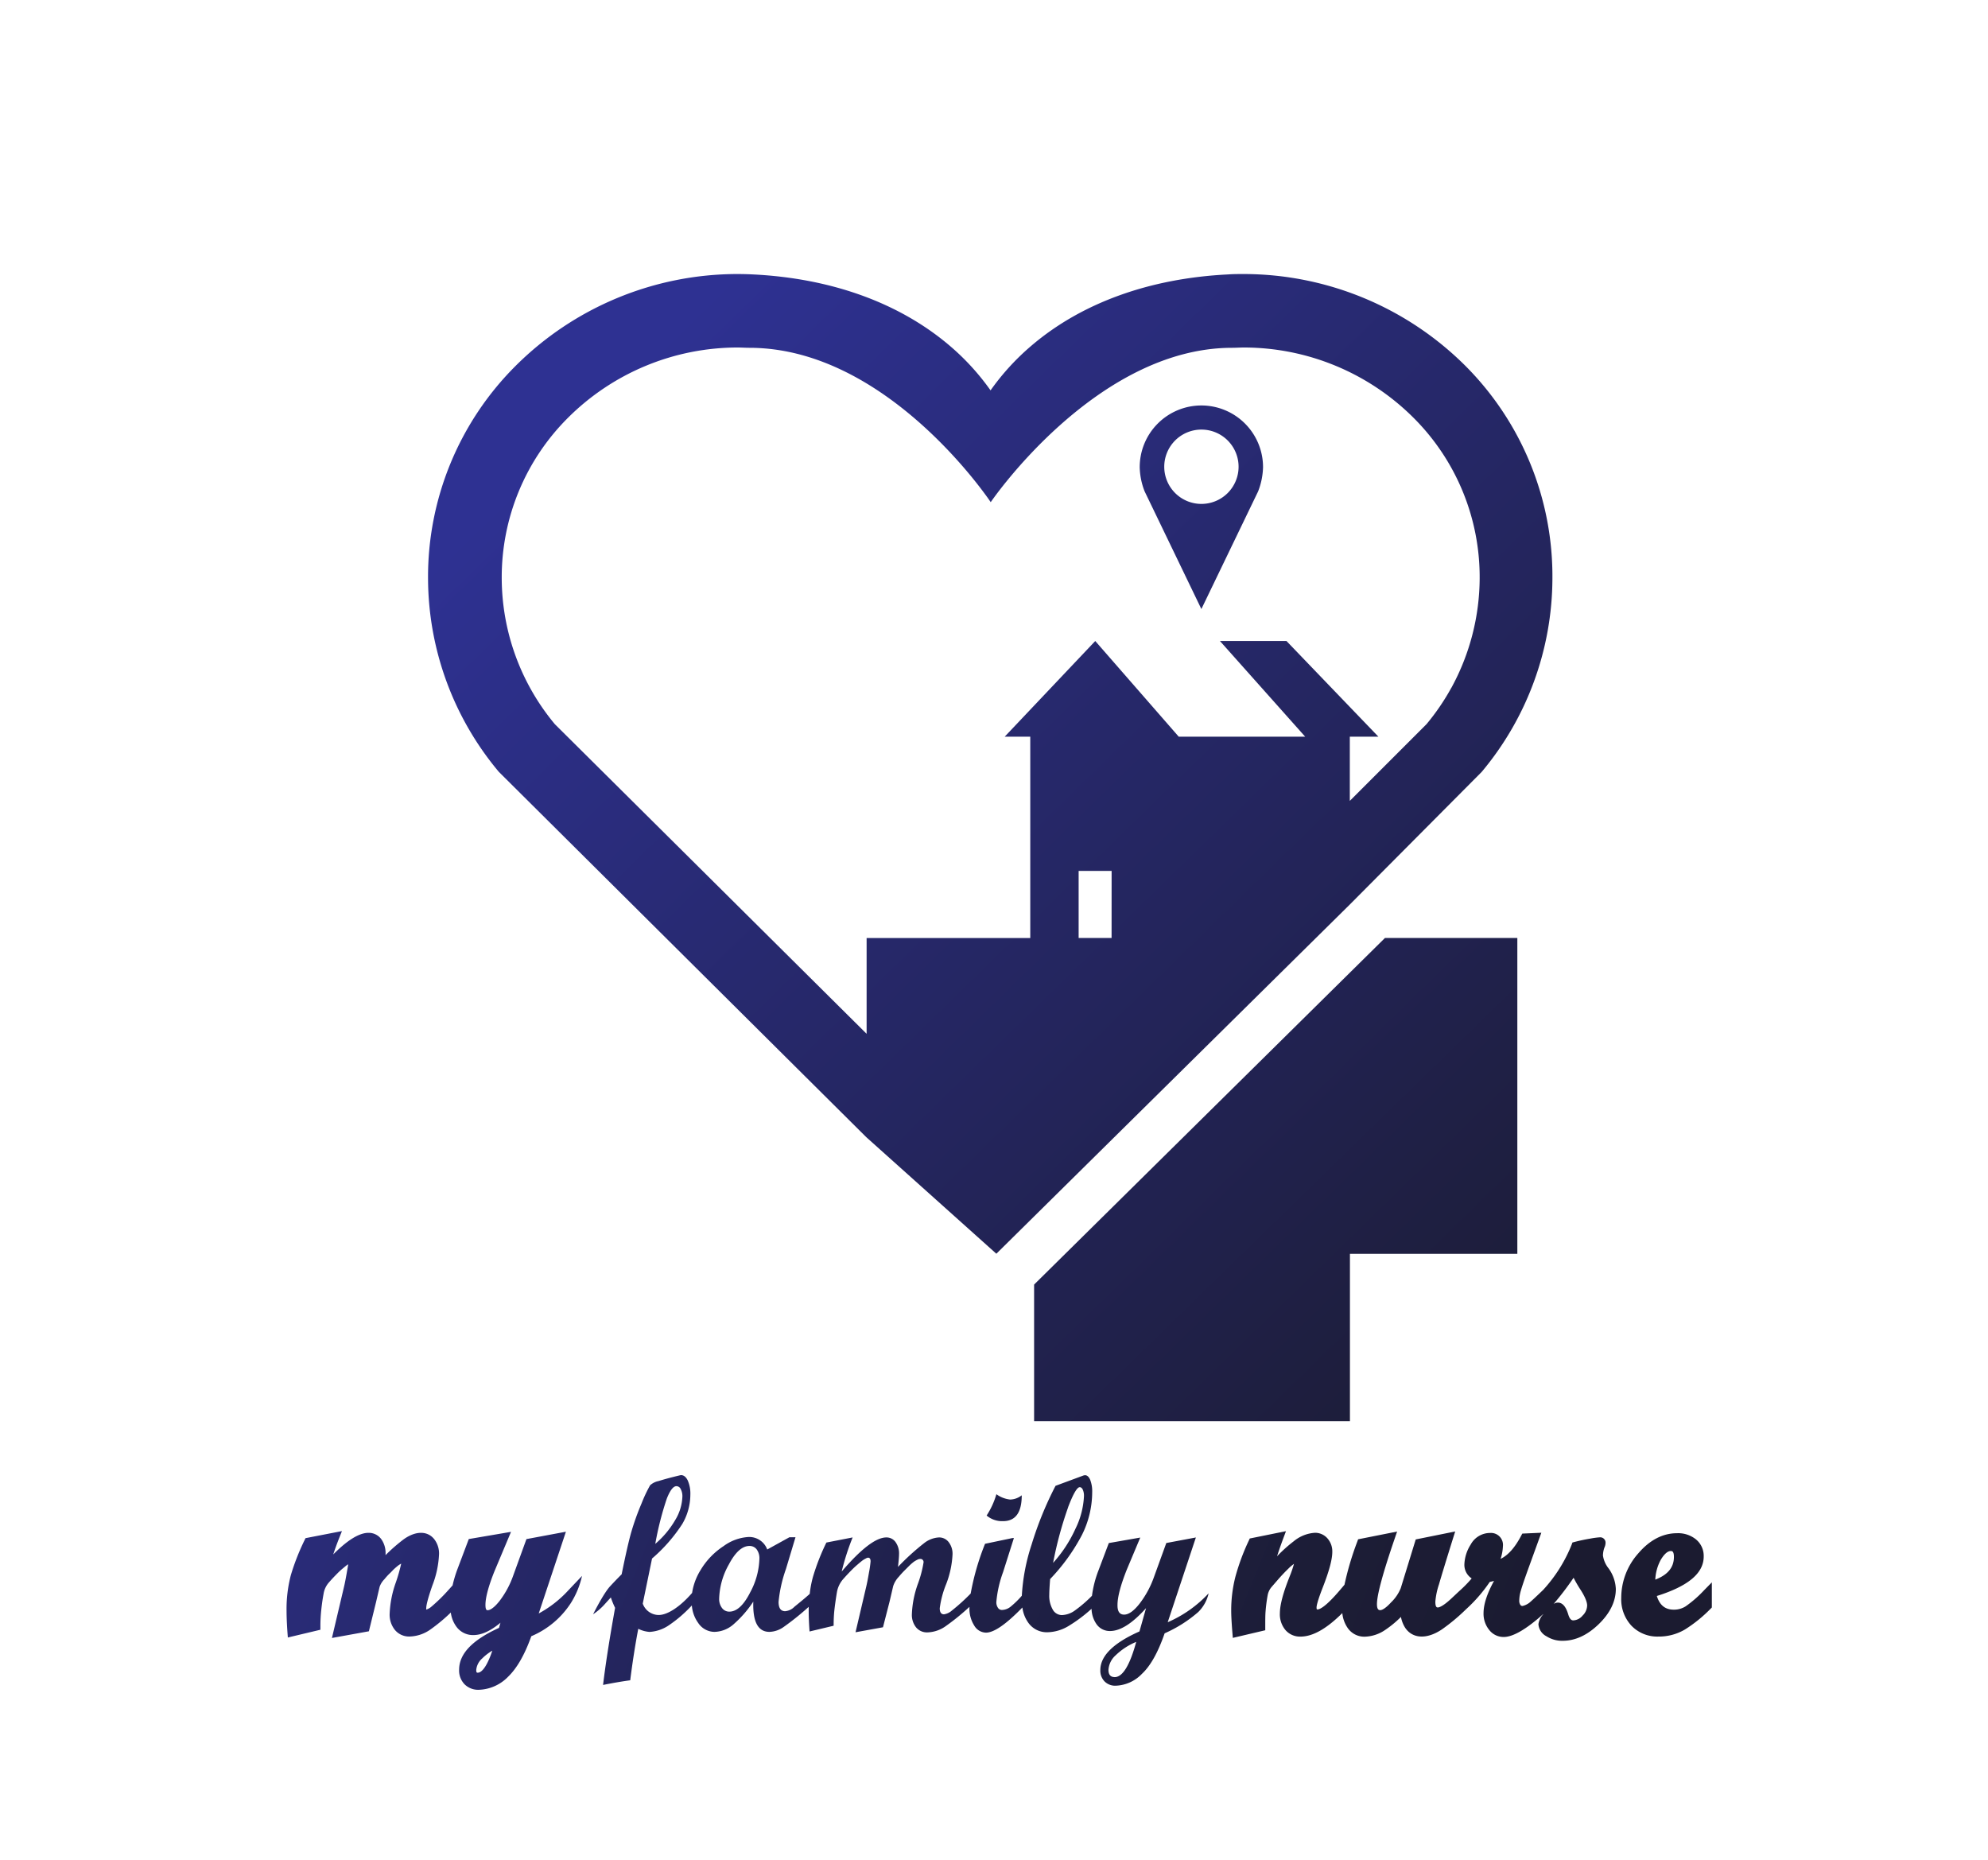 <svg id="Layer_1" data-name="Layer 1" xmlns="http://www.w3.org/2000/svg" xmlns:xlink="http://www.w3.org/1999/xlink" viewBox="0 0 466.48 436.48"><defs><style>.cls-1{fill:url(#linear-gradient);}.cls-2{fill:url(#linear-gradient-2);}.cls-3{fill:url(#linear-gradient-3);}.cls-4{fill:none;}.cls-5{fill:url(#linear-gradient-4);}.cls-6{fill:url(#linear-gradient-5);}.cls-7{fill:url(#linear-gradient-6);}.cls-8{fill:url(#linear-gradient-7);}.cls-9{fill:url(#linear-gradient-8);}</style><linearGradient id="linear-gradient" x1="175.54" y1="6.84" x2="417.06" y2="254.47" gradientUnits="userSpaceOnUse"><stop offset="0.16" stop-color="#2e3192"/><stop offset="1" stop-color="#1b1b30"/></linearGradient><linearGradient id="linear-gradient-2" x1="86.94" y1="59" x2="361.99" y2="341.01" xlink:href="#linear-gradient"/><linearGradient id="linear-gradient-3" x1="123.28" y1="23.55" x2="398.33" y2="305.56" xlink:href="#linear-gradient"/><linearGradient id="linear-gradient-4" x1="8.31" y1="334.56" x2="331.31" y2="465.56" gradientUnits="userSpaceOnUse"><stop offset="0" stop-color="#2e3192"/><stop offset="0.28" stop-color="#27296d"/><stop offset="0.58" stop-color="#20214c"/><stop offset="0.83" stop-color="#1c1d37"/><stop offset="1" stop-color="#1b1b30"/></linearGradient><linearGradient id="linear-gradient-5" x1="33.86" y1="271.58" x2="356.86" y2="402.58" xlink:href="#linear-gradient-4"/><linearGradient id="linear-gradient-6" x1="22.53" y1="299.51" x2="345.53" y2="430.51" xlink:href="#linear-gradient-4"/><linearGradient id="linear-gradient-7" x1="49.39" y1="233.28" x2="372.39" y2="364.28" xlink:href="#linear-gradient-4"/><linearGradient id="linear-gradient-8" x1="40.89" y1="254.24" x2="363.89" y2="385.24" xlink:href="#linear-gradient-4"/></defs><title>MyFamilyNurse_FullLogo_040217</title><path class="cls-1" d="M281.91,95.14a14.48,14.48,0,0,0-14.48,14.48,16.49,16.49,0,0,0,1.15,5.67l13.32,27.62,13.32-27.62a16.74,16.74,0,0,0,1.15-5.67A14.48,14.48,0,0,0,281.91,95.14Zm0,23.1a8.72,8.72,0,1,1,8.72-8.72A8.72,8.72,0,0,1,281.91,118.24Z"/><polygon class="cls-2" points="324.98 220.09 242.65 301.42 242.65 333.48 316.76 333.48 316.76 294.2 356.04 294.2 356.04 220.09 324.98 220.09"/><path class="cls-3" d="M343.85,85.84a73.75,73.75,0,0,0-52-21.54c-1.2,0-2.42,0-3.62.09-18.44.9-34.41,6.67-46.17,16.69a56.67,56.67,0,0,0-9.63,10.52,56.67,56.67,0,0,0-9.63-10.52c-11.76-10-27.73-15.79-46.17-16.69-1.2-.06-2.42-.09-3.62-.09a73.75,73.75,0,0,0-52,21.53,69.88,69.88,0,0,0-20.57,49.94,70.94,70.94,0,0,0,16.61,45.34l86.22,85.72h0l30.52,27.35,82.87-81.87v0l31-31.17a70.95,70.95,0,0,0,16.61-45.34A69.88,69.88,0,0,0,343.85,85.84ZM203.37,252.23h0Zm57.46-32.14H253.1V204.36h7.74Zm79.71-58.68a54.19,54.19,0,0,1-5.81,8.51l-18,18V172.86h6.71l-21.57-22.45H286.26l20,22.45H276.59L257,150.41l-21.25,22.45h6v47.24h-38.4v22.48l-73.16-72.66a53.75,53.75,0,0,1-12.46-34.21A52.79,52.79,0,0,1,133.31,98a56.41,56.41,0,0,1,39.74-16.46h0c.92,0,1.85.07,2.78.07,32.6,0,56.62,36.2,56.64,36.22h0s24.63-36.22,56.64-36.22c.93,0,1.86-.07,2.78-.07A56.42,56.42,0,0,1,331.65,98,52.78,52.78,0,0,1,347.2,135.7,54,54,0,0,1,340.55,161.41Z"/><polygon class="cls-4" points="203.37 252.24 203.37 252.23 203.37 252.24 203.37 252.24"/><path class="cls-4" d="M291.9,81.53c-.92,0-1.85.07-2.78.07-33.37-.07-56.64,36.22-56.64,36.22h0s-23.7-36.22-56.64-36.22c-.93,0-1.86-.07-2.78-.07h0A56.41,56.41,0,0,0,133.31,98a52.79,52.79,0,0,0-15.56,37.71,53.75,53.75,0,0,0,12.46,34.21l73.16,72.66V220.09h38.4V172.86h-6L257,150.41l19.55,22.45h29.63l-20-22.45h15.65l21.57,22.45h-6.71V188l18-18A53.74,53.74,0,0,0,347.2,135.7,52.78,52.78,0,0,0,331.65,98,56.42,56.42,0,0,0,291.9,81.53Z"/><path class="cls-5" d="M126.41,378.59l6.38-19.18-9.26,1.73-3.1,8.54a21.62,21.62,0,0,1-3.23,6c-1.49,1.87-2.38,2.15-2.78,2.15-.17,0-.51,0-.51-1.25,0-1.71.7-4.35,2.09-7.83l3.91-9.31L110,361.13l-2.64,7a28.61,28.61,0,0,0-1.16,3.87l-1,1.11a39.3,39.3,0,0,1-4,3.91,3.31,3.31,0,0,1-1.18.66,1.64,1.64,0,0,1,0-.37c0-.45.19-1.73,1.44-5.3a23,23,0,0,0,1.56-7.34,5.47,5.47,0,0,0-1.12-3.5c-1.59-2-4.34-2-7.15,0a40.8,40.8,0,0,0-4.28,3.73c0-.1,0-.19,0-.27a5.58,5.58,0,0,0-1-3.47,3.64,3.64,0,0,0-3-1.49c-2.17,0-4.9,1.67-8.28,5.07q.6-1.82,1.34-3.7l.71-1.78-8.55,1.66-.23.48a53.31,53.31,0,0,0-3.22,8.22,31.37,31.37,0,0,0-1,8.38c0,1.33.07,3,.21,5l.09,1.23,7.64-1.82v-.81c0-1.38.08-2.65.2-3.79s.28-2.4.55-3.84a5.22,5.22,0,0,1,1.28-2.69c.58-.67,1.15-1.27,1.68-1.81s1-1,1.43-1.35.78-.66,1.12-.91l.24-.17c0,.36-.14,1-.31,2-.25,1.44-.47,2.55-.65,3.3l-2.83,12,8.67-1.57L88.22,376l.85-3.64a4.75,4.75,0,0,1,1.1-1.77c.42-.51.85-1,1.29-1.41s.75-.79,1.11-1.11.67-.58.93-.78a5.91,5.91,0,0,1,.64-.39,39.62,39.62,0,0,1-1.28,4.47,24.64,24.64,0,0,0-1.43,7.29,5.69,5.69,0,0,0,1.23,3.79A4.31,4.31,0,0,0,96.11,384a8.86,8.86,0,0,0,5-1.73,40.9,40.9,0,0,0,4.67-3.9,7.14,7.14,0,0,0,1.29,3.29,4.79,4.79,0,0,0,4,2c2,0,4.07-1,6.36-2.89l-.34,1.2c-6.29,2.87-9.36,6.09-9.36,9.83A4.63,4.63,0,0,0,109,395.2a4.52,4.52,0,0,0,3.35,1.3,10,10,0,0,0,6.88-3.07c2-1.93,3.83-5,5.44-9.5a20.58,20.58,0,0,0,9.29-7.8,20.17,20.17,0,0,0,2.61-6.35l-3.19,3.36A26.5,26.5,0,0,1,126.41,378.59Zm-14.25,13.9c-.28,0-.41,0-.41-.66a4.08,4.08,0,0,1,1.4-2.69,11.58,11.58,0,0,1,2.37-1.82C113.93,392.07,112.58,392.48,112.16,392.48Z"/><path class="cls-6" d="M239.75,350.86a4.57,4.57,0,0,1-2.72,1,6.74,6.74,0,0,1-3.23-1.25,18.47,18.47,0,0,1-2.29,5,5.57,5.57,0,0,0,3.74,1.32Q239.75,357,239.75,350.86Z"/><path class="cls-7" d="M274,380.65l6.61-19.89-6.94,1.3-2.9,8a22.54,22.54,0,0,1-3.4,6.26q-2,2.54-3.6,2.54t-1.55-2.29q0-2.77,2.17-8.24l3.17-7.55-7.38,1.29-2.44,6.46a25.38,25.38,0,0,0-1.51,5.91,30.93,30.93,0,0,1-4.12,3.53,5.49,5.49,0,0,1-2.93,1,2.46,2.46,0,0,1-2.16-1.3,6.56,6.56,0,0,1-.81-3.51q0-1,.2-3.64a45.35,45.35,0,0,0,7.48-10.38,22.51,22.51,0,0,0,2.39-10,7.43,7.43,0,0,0-.47-2.91q-.47-1.08-1.21-1.08a1.64,1.64,0,0,0-.46.1l-6.46,2.39a81.64,81.64,0,0,0-5.62,13.79,46.4,46.4,0,0,0-2.29,12,21.42,21.42,0,0,1-2.68,2.61,3.4,3.4,0,0,1-2,.73,1.1,1.1,0,0,1-.93-.52,2.3,2.3,0,0,1-.37-1.36,27.06,27.06,0,0,1,1.58-7l2.54-8h-.31l-6.46,1.35a59.3,59.3,0,0,0-3.37,11.67,45.83,45.83,0,0,1-4.42,4,3.58,3.58,0,0,1-1.84.88q-1,0-1-1.42a22.56,22.56,0,0,1,1.5-5.65,22.24,22.24,0,0,0,1.5-7,4.43,4.43,0,0,0-.89-2.85,2.8,2.8,0,0,0-2.29-1.12,6.15,6.15,0,0,0-3.45,1.31,57.17,57.17,0,0,0-6.17,5.61q.25-2.19.25-3a4.55,4.55,0,0,0-.83-2.84,2.59,2.59,0,0,0-2.15-1.08q-3.64,0-10.48,8a57.37,57.37,0,0,1,2.57-8l-6.16,1.2a52,52,0,0,0-3.15,8.05A25.36,25.36,0,0,0,190,374c-1.35,1.22-2.93,2.47-3.57,3a3.47,3.47,0,0,1-2.19,1.06q-1.55,0-1.55-2.19a32.21,32.21,0,0,1,1.73-7.71l2.24-7.45h-1.43l-5.2,2.87a4.5,4.5,0,0,0-4.45-2.93,11,11,0,0,0-5.8,2.14,17.25,17.25,0,0,0-5.38,5.6,14.12,14.12,0,0,0-2,5.38c-2.64,3.06-5.65,5.18-7.85,5.18a4,4,0,0,1-3.73-2.67L153,365.7a37.64,37.64,0,0,0,7.11-8.13,13.7,13.7,0,0,0,1.88-6.86,7.65,7.65,0,0,0-.61-3.32q-.61-1.26-1.58-1.26-.13,0-1.91.45t-3.35.94a4.11,4.11,0,0,0-2,1,33.91,33.91,0,0,0-2,4.25,59.78,59.78,0,0,0-2.42,6.75q-.87,3.05-2.25,9.88s-1.11,1.09-2.7,2.8-4,6.58-4,6.58a14.35,14.35,0,0,0,2.46-2.07l1.7-1.88a20.47,20.47,0,0,0,1,2.44q-2,11.12-2.82,18.09,3.72-.74,6.37-1.09.82-6.49,1.89-12.08a7.16,7.16,0,0,0,2.64.73,9,9,0,0,0,4.63-1.62,31.1,31.1,0,0,0,5.3-4.59,8,8,0,0,0,1.49,4.1,4.62,4.62,0,0,0,3.8,2.1,7,7,0,0,0,4.44-1.73,26.28,26.28,0,0,0,4.69-5.37q-.23,7.1,3.79,7.1a6.1,6.1,0,0,0,3.36-1.17,62.62,62.62,0,0,0,5.85-4.7c0,.3,0,.59,0,.9q0,2,.2,4.88l5.65-1.35q0-2.14.2-3.87t.56-3.92a6.29,6.29,0,0,1,1.53-3.21q.89-1,1.73-1.86t1.48-1.4q.64-.56,1.2-1a5.18,5.18,0,0,1,.87-.53,1.21,1.21,0,0,1,.51-.18q.59,0,.59.87a25.66,25.66,0,0,1-.38,2.65q-.38,2.21-.66,3.36L200.75,383l6.44-1.17,1.54-6,.85-3.64a5.82,5.82,0,0,1,1.32-2.21q.66-.79,1.32-1.45t1.17-1.17a13.3,13.3,0,0,1,1-.87,6.21,6.21,0,0,1,.87-.51,1.41,1.41,0,0,1,.61-.18.73.73,0,0,1,.84.81,26.66,26.66,0,0,1-1.37,5.14,23.54,23.54,0,0,0-1.37,7,4.66,4.66,0,0,0,1,3.12,3.3,3.3,0,0,0,2.66,1.16,7.81,7.81,0,0,0,4.4-1.55,54.06,54.06,0,0,0,5.45-4.44c0,.06,0,.13,0,.19a7.34,7.34,0,0,0,1.12,4.19,3.26,3.26,0,0,0,2.75,1.67c1.91,0,4.76-2,8.55-5.9a7.85,7.85,0,0,0,1.51,3.74A5.32,5.32,0,0,0,245.8,383a10,10,0,0,0,5-1.51,34.45,34.45,0,0,0,5.33-4,6.57,6.57,0,0,0,1.17,3.62,3.78,3.78,0,0,0,3.17,1.6q3.64,0,8.45-5.37l-1.55,5.47q-9.18,4.07-9.18,9.08a3.6,3.6,0,0,0,1,2.65,3.5,3.5,0,0,0,2.61,1,8.94,8.94,0,0,0,6.16-2.79q3-2.79,5.32-9.5a31.06,31.06,0,0,0,7.89-5,8.87,8.87,0,0,0,2.43-4.38A28.66,28.66,0,0,1,274,380.65Zm-23.37-27q1.79-4.69,2.73-4.69.43,0,.71.57a3.49,3.49,0,0,1,.28,1.52,19.29,19.29,0,0,1-2,7.67,31,31,0,0,1-5.24,8A87.86,87.86,0,0,1,250.63,353.69Zm-94.17-2q1.15-2.93,2.27-2.93a1.14,1.14,0,0,1,1,.69,3.51,3.51,0,0,1,.39,1.76,11.34,11.34,0,0,1-1.69,5.51,21.52,21.52,0,0,1-4.67,5.58A72.92,72.92,0,0,1,156.46,351.65Zm19.48,22.17q-2.25,4.34-4.8,4.34a2.09,2.09,0,0,1-1.72-.85,3.48,3.48,0,0,1-.67-2.23,17.29,17.29,0,0,1,2.28-8q2.28-4.32,4.82-4.33a2.07,2.07,0,0,1,1.7.8,3.5,3.5,0,0,1,.64,2.23A17.55,17.55,0,0,1,175.93,373.82Zm85.61,19.7q-1.45,0-1.45-1.7a5,5,0,0,1,1.69-3.42,15.44,15.44,0,0,1,4.82-3.14Q264.36,393.53,261.54,393.53Z"/><path class="cls-8" d="M399.9,373.1a27.21,27.21,0,0,1-4.4,3.84,5.13,5.13,0,0,1-2.67.76c-1.35,0-3.17-.35-4.06-3.21,7.39-2.32,11-5.35,11-9.26a5,5,0,0,0-1.79-4,6.65,6.65,0,0,0-4.47-1.47c-3.34,0-6.4,1.59-9.09,4.73a15.7,15.7,0,0,0-4,10.44,9.1,9.1,0,0,0,2.41,6.55,8.42,8.42,0,0,0,6.34,2.53,12,12,0,0,0,6.2-1.66,32.58,32.58,0,0,0,6-4.85l.31-.31v-5.9Zm-10.17-7.16c.56-.93,1.41-2,2.31-2,.29,0,.74,0,.74,1.4,0,2.43-1.43,4.18-4.37,5.31A10.68,10.68,0,0,1,389.73,365.94Z"/><path class="cls-9" d="M376.13,365a5.76,5.76,0,0,1,.33-1.84,2.76,2.76,0,0,0,.28-1.19,1.25,1.25,0,0,0-1.3-1.25,17.79,17.79,0,0,0-2.31.31c-1.22.2-2.44.46-3.63.77l-.53.14-.19.52a34.65,34.65,0,0,1-6.68,10.6l0,0c-1.73,1.67-2.69,2.55-3.22,3a4.22,4.22,0,0,1-1.61.77.57.57,0,0,1-.51-.24,1.72,1.72,0,0,1-.27-1.06,8.59,8.59,0,0,1,.39-2.34c.28-1,.91-2.83,1.89-5.54l2.9-8-4.47.2-.28.53c-1.45,2.76-3.06,4.57-4.81,5.4a10.84,10.84,0,0,0,.55-3,2.81,2.81,0,0,0-3-3.08,5.17,5.17,0,0,0-4.57,2.73,9.27,9.27,0,0,0-1.48,4.72,3.81,3.81,0,0,0,1.72,3.22,30.09,30.09,0,0,1-2.95,3l-1.78,1.67c-2.13,2-3,2.14-3.21,2.14s-.59,0-.59-1.35a17.14,17.14,0,0,1,.85-4.06c.6-2.07,1.7-5.68,3.28-10.74l.53-1.68-9.26,1.87-3.52,11.44A9.7,9.7,0,0,1,326.4,376c-1.49,1.63-2.25,1.81-2.51,1.81s-.79,0-.79-1.4c0-2.18,1.4-7.33,4.14-15.32l.59-1.72-9.15,1.82-.2.55a69.59,69.59,0,0,0-3,10.11l-1.06,1.25c-3.57,4.21-4.9,4.54-5.22,4.54H309a1.1,1.1,0,0,1-.07-.48c0-.29.14-1.31,1.43-4.61,1.52-3.89,2.26-6.64,2.26-8.42a4.6,4.6,0,0,0-1.12-3.14,3.83,3.83,0,0,0-2.94-1.33,8.61,8.61,0,0,0-5,2,33.36,33.36,0,0,0-3.9,3.51q.59-1.86,1.44-4.15l.65-1.74L293.25,361l-.22.49a51.62,51.62,0,0,0-3.13,8.42,31.86,31.86,0,0,0-1,8c0,1.16.09,2.86.28,5.2l.1,1.21,7.61-1.79v-.83c0-1.5,0-2.7.07-3.56a37.44,37.44,0,0,1,.5-3.86,4.16,4.16,0,0,1,.93-1.92l1.43-1.65c.51-.59,1-1.12,1.45-1.59s1-1,1.36-1.36a11.8,11.8,0,0,1,1-.81,26.17,26.17,0,0,1-1,2.92c-1.56,3.89-2.31,6.74-2.31,8.71a5.73,5.73,0,0,0,1.3,3.89,4.49,4.49,0,0,0,3.53,1.55c2.87,0,6.1-1.82,9.82-5.52a7.4,7.4,0,0,0,1.29,3.54,4.73,4.73,0,0,0,3.95,2,8.9,8.9,0,0,0,4.9-1.64,24.41,24.41,0,0,0,3.62-3,7.14,7.14,0,0,0,1,2.56c1.67,2.48,4.93,2.83,8.61.37a45.3,45.3,0,0,0,5.39-4.46h0l.31-.3h0l0,0h0a35.55,35.55,0,0,0,5.53-6.38q.52-.1,1-.24c-1.65,3-2.46,5.52-2.46,7.57a6,6,0,0,0,1.3,3.9,4.27,4.27,0,0,0,3.43,1.69c2.28,0,5.51-2,9.23-5.34l.06,0h0a4.24,4.24,0,0,0-1.14,2.34,3.45,3.45,0,0,0,1.9,2.84A6.75,6.75,0,0,0,366.7,385c2.93,0,5.77-1.31,8.45-3.91s4-5.38,4-8.25a8.85,8.85,0,0,0-1.7-4.83A6.28,6.28,0,0,1,376.13,365Zm-4.79,14.1a3,3,0,0,1-2.15,1.11c-.23,0-.78,0-1.19-1.35-.24-.77-.86-2.82-2.45-2.82a1.89,1.89,0,0,0-1,.32,69.06,69.06,0,0,0,4.69-6.15,27.92,27.92,0,0,0,1.62,2.8c1.29,2,1.56,3.12,1.56,3.71A3.41,3.41,0,0,1,371.34,379.1Z"/></svg>
